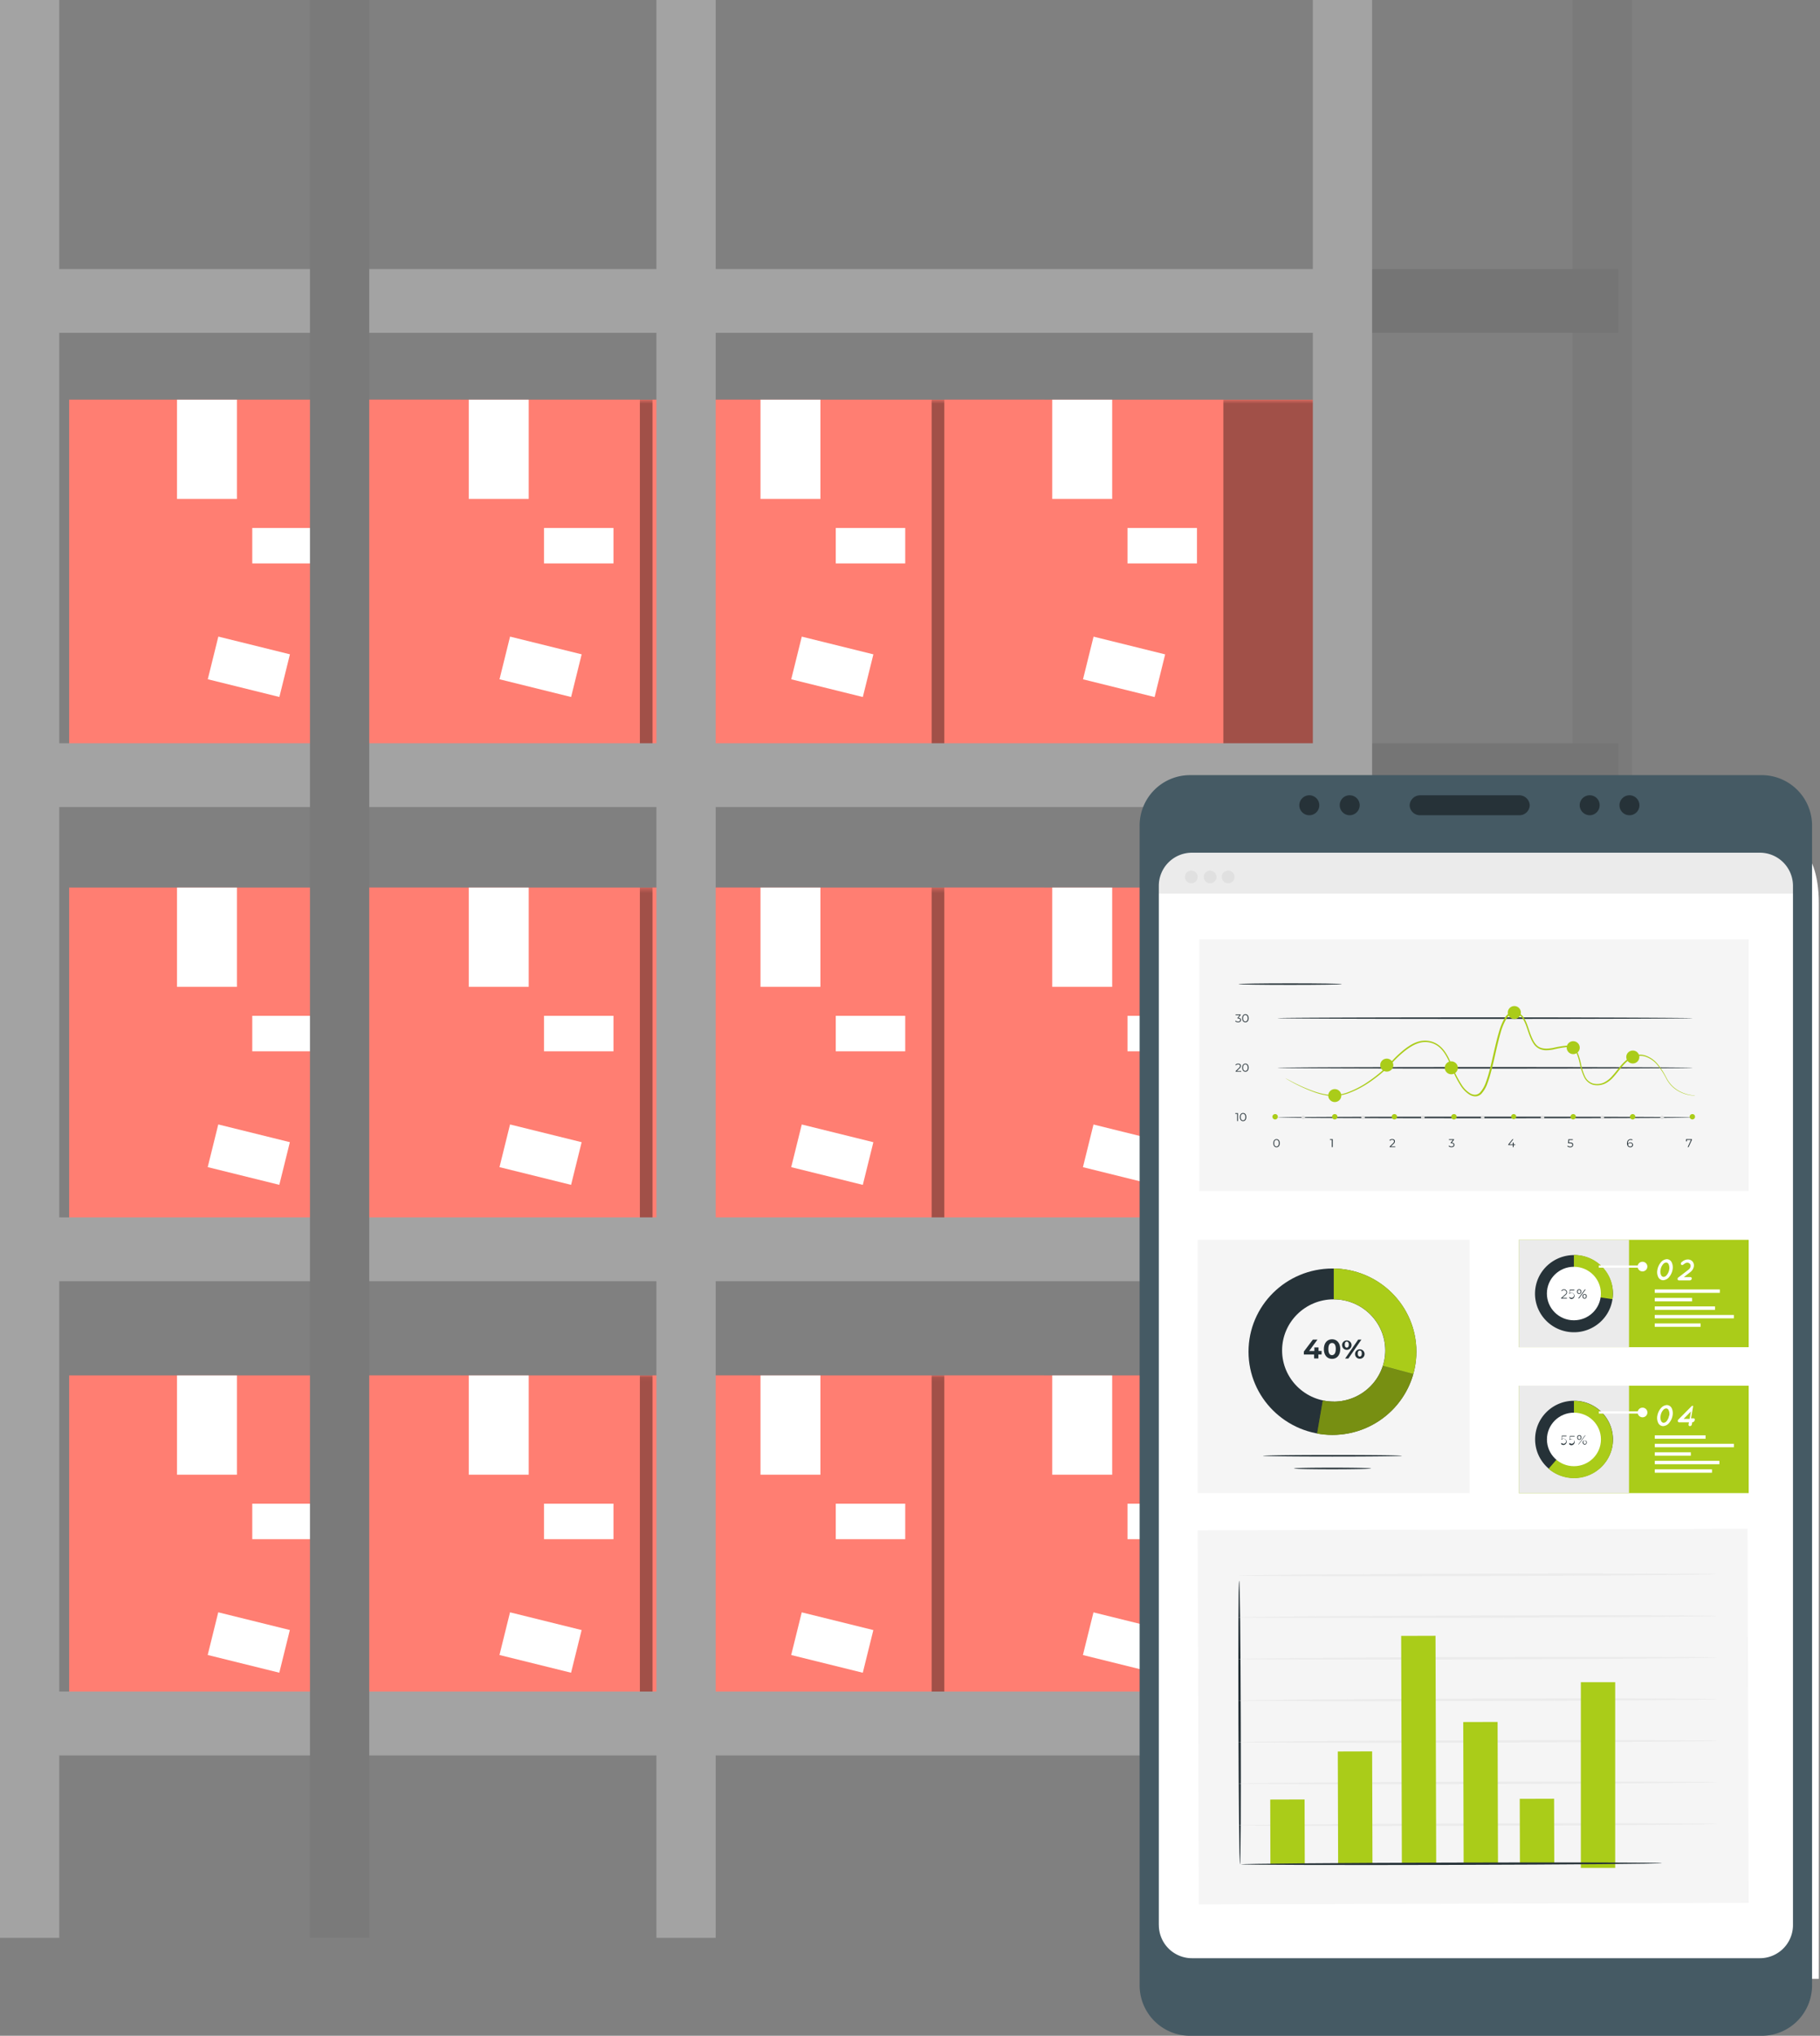 <svg width="372" height="416" viewBox="0 0 372 416" fill="none" xmlns="http://www.w3.org/2000/svg"><rect x="0" y="0" width="372" height="416" fill="#808080" stroke="none"/><path d="M94.152 81.676H14.135v72.666h80.017V81.676z" fill="#FF7E72"/><mask id="mask0_1302_13495" style="mask-type:luminance" maskUnits="userSpaceOnUse" x="14" y="81" width="81" height="74"><path d="M94.152 81.676H14.135v72.666h80.017V81.676z" fill="#fff"/></mask><g mask="url(#mask0_1302_13495)"><path opacity=".37" d="M94.152 81.676H14.135v72.666h80.017V81.676z" fill="#000"/></g><path d="M71.157 81.676H14.135v72.666h57.022V81.676z" fill="#FF7E72"/><path d="M48.431 81.676H36.179v20.284H48.43V81.676zm17.331 26.209h-14.2v7.249h14.2v-7.249zm-6.5 25.819l-14.634-3.622-2.158 8.719 14.634 3.621 2.158-8.718z" fill="#fff"/><path d="M153.783 81.676H73.766v72.666h80.017V81.676z" fill="#FF7E72"/><mask id="mask1_1302_13495" style="mask-type:luminance" maskUnits="userSpaceOnUse" x="73" y="81" width="81" height="74"><path d="M153.783 81.676H73.766v72.666h80.017V81.676z" fill="#fff"/></mask><g mask="url(#mask1_1302_13495)"><path opacity=".37" d="M153.783 81.676H73.766v72.666h80.017V81.676z" fill="#000"/></g><path d="M130.788 81.676H73.766v72.666h57.022V81.676z" fill="#FF7E72"/><path d="M108.063 81.676H95.811v20.284h12.252V81.676zm17.33 26.209h-14.2v7.249h14.2v-7.249zm-6.504 25.823l-14.634-3.622-2.158 8.719 14.634 3.622 2.158-8.719z" fill="#fff"/><path d="M213.414 81.676h-80.018v72.666h80.018V81.676z" fill="#FF7E72"/><mask id="mask2_1302_13495" style="mask-type:luminance" maskUnits="userSpaceOnUse" x="133" y="81" width="81" height="74"><path d="M213.414 81.676h-80.018v72.666h80.018V81.676z" fill="#fff"/></mask><g mask="url(#mask2_1302_13495)"><path opacity=".37" d="M213.414 81.676h-80.018v72.666h80.018V81.676z" fill="#000"/></g><path d="M190.419 81.676h-57.023v72.666h57.023V81.676z" fill="#FF7E72"/><path d="M167.694 81.676h-12.253v20.284h12.253V81.676zm17.33 26.209h-14.2v7.249h14.2v-7.249zm-6.508 25.827l-14.634-3.621-2.158 8.719 14.634 3.621 2.158-8.719z" fill="#fff"/><path d="M273.045 81.676h-80.018v72.666h80.018V81.676z" fill="#FF7E72"/><mask id="mask3_1302_13495" style="mask-type:luminance" maskUnits="userSpaceOnUse" x="193" y="81" width="81" height="74"><path d="M273.045 81.676h-80.018v72.666h80.018V81.676z" fill="#fff"/></mask><g mask="url(#mask3_1302_13495)"><path opacity=".37" d="M273.045 81.676h-80.018v72.666h80.018V81.676z" fill="#000"/></g><path d="M250.049 81.676h-57.022v72.666h57.022V81.676z" fill="#FF7E72"/><path d="M227.325 81.676h-12.253v20.284h12.253V81.676zm17.33 26.209h-14.2v7.249h14.2v-7.249zm-6.502 25.832l-14.634-3.622-2.158 8.719 14.634 3.622 2.158-8.719z" fill="#fff"/><path d="M94.152 181.371H14.135v72.666h80.017v-72.666z" fill="#FF7E72"/><mask id="mask4_1302_13495" style="mask-type:luminance" maskUnits="userSpaceOnUse" x="14" y="181" width="81" height="74"><path d="M94.152 181.371H14.135v72.666h80.017v-72.666z" fill="#fff"/></mask><g mask="url(#mask4_1302_13495)"><path opacity=".37" d="M94.152 181.371H14.135v72.666h80.017v-72.666z" fill="#000"/></g><path d="M71.157 181.371H14.135v72.666h57.022v-72.666z" fill="#FF7E72"/><path d="M48.431 181.371H36.179v20.284H48.43v-20.284zm17.331 26.21h-14.2v7.248h14.2v-7.248zm-6.514 25.815l-14.634-3.622-2.157 8.719 14.633 3.622 2.158-8.719z" fill="#fff"/><path d="M153.783 181.371H73.766v72.666h80.017v-72.666z" fill="#FF7E72"/><mask id="mask5_1302_13495" style="mask-type:luminance" maskUnits="userSpaceOnUse" x="73" y="181" width="81" height="74"><path d="M153.783 181.371H73.766v72.666h80.017v-72.666z" fill="#fff"/></mask><g mask="url(#mask5_1302_13495)"><path opacity=".37" d="M153.783 181.371H73.766v72.666h80.017v-72.666z" fill="#000"/></g><path d="M130.788 181.371H73.766v72.666h57.022v-72.666z" fill="#FF7E72"/><path d="M108.063 181.371H95.811v20.284h12.252v-20.284zm17.33 26.21h-14.2v7.248h14.2v-7.248zm-6.508 25.819l-14.634-3.622-2.158 8.719 14.634 3.622 2.158-8.719z" fill="#fff"/><path d="M213.414 181.371h-80.018v72.666h80.018v-72.666z" fill="#FF7E72"/><mask id="mask6_1302_13495" style="mask-type:luminance" maskUnits="userSpaceOnUse" x="133" y="181" width="81" height="74"><path d="M213.414 181.371h-80.018v72.666h80.018v-72.666z" fill="#fff"/></mask><g mask="url(#mask6_1302_13495)"><path opacity=".37" d="M213.414 181.371h-80.018v72.666h80.018v-72.666z" fill="#000"/></g><path d="M190.419 181.371h-57.023v72.666h57.023v-72.666z" fill="#FF7E72"/><path d="M167.694 181.371h-12.253v20.284h12.253v-20.284zm17.33 26.21h-14.2v7.248h14.2v-7.248zm-6.512 25.823l-14.634-3.621-2.158 8.719 14.634 3.621 2.158-8.719z" fill="#fff"/><path d="M273.045 181.371h-80.018v72.666h80.018v-72.666z" fill="#FF7E72"/><mask id="mask7_1302_13495" style="mask-type:luminance" maskUnits="userSpaceOnUse" x="193" y="181" width="81" height="74"><path d="M273.045 181.371h-80.018v72.666h80.018v-72.666z" fill="#fff"/></mask><g mask="url(#mask7_1302_13495)"><path opacity=".37" d="M273.045 181.371h-80.018v72.666h80.018v-72.666z" fill="#000"/></g><path d="M250.049 181.371h-57.022v72.666h57.022v-72.666z" fill="#FF7E72"/><path d="M227.325 181.371h-12.253v20.284h12.253v-20.284zm17.33 26.21h-14.2v7.248h14.2v-7.248zm-6.516 25.828l-14.634-3.622-2.158 8.719 14.634 3.622 2.158-8.719z" fill="#fff"/><path d="M94.152 281.066H14.135v72.666h80.017v-72.666z" fill="#FF7E72"/><mask id="mask8_1302_13495" style="mask-type:luminance" maskUnits="userSpaceOnUse" x="14" y="281" width="81" height="73"><path d="M94.152 281.066H14.135v72.666h80.017v-72.666z" fill="#fff"/></mask><g mask="url(#mask8_1302_13495)"><path opacity=".37" d="M94.152 281.066H14.135v72.666h80.017v-72.666z" fill="#000"/></g><path d="M71.157 281.066H14.135v72.666h57.022v-72.666z" fill="#FF7E72"/><path d="M48.431 281.066H36.179v20.284H48.43v-20.284zm17.331 26.21h-14.2v7.249h14.2v-7.249zm-6.518 25.812l-14.634-3.621-2.157 8.719 14.634 3.621 2.157-8.719z" fill="#fff"/><path d="M153.783 281.066H73.766v72.666h80.017v-72.666z" fill="#FF7E72"/><mask id="mask9_1302_13495" style="mask-type:luminance" maskUnits="userSpaceOnUse" x="73" y="281" width="81" height="73"><path d="M153.783 281.066H73.766v72.666h80.017v-72.666z" fill="#fff"/></mask><g mask="url(#mask9_1302_13495)"><path opacity=".37" d="M153.783 281.066H73.766v72.666h80.017v-72.666z" fill="#000"/></g><path d="M130.788 281.066H73.766v72.666h57.022v-72.666z" fill="#FF7E72"/><path d="M108.063 281.066H95.811v20.284h12.252v-20.284zm17.33 26.21h-14.2v7.249h14.2v-7.249zm-6.512 25.817l-14.634-3.622-2.158 8.719 14.634 3.622 2.158-8.719z" fill="#fff"/><path d="M213.414 281.066h-80.018v72.666h80.018v-72.666z" fill="#FF7E72"/><mask id="mask10_1302_13495" style="mask-type:luminance" maskUnits="userSpaceOnUse" x="133" y="281" width="81" height="73"><path d="M213.414 281.066h-80.018v72.666h80.018v-72.666z" fill="#fff"/></mask><g mask="url(#mask10_1302_13495)"><path opacity=".37" d="M213.414 281.066h-80.018v72.666h80.018v-72.666z" fill="#000"/></g><path d="M190.419 281.066h-57.023v72.666h57.023v-72.666z" fill="#FF7E72"/><path d="M167.694 281.066h-12.253v20.284h12.253v-20.284zm17.33 26.21h-14.2v7.249h14.2v-7.249zm-6.516 25.821l-14.634-3.622-2.158 8.719 14.634 3.622 2.158-8.719z" fill="#fff"/><path d="M273.045 281.066h-80.018v72.666h80.018v-72.666z" fill="#FF7E72"/><mask id="mask11_1302_13495" style="mask-type:luminance" maskUnits="userSpaceOnUse" x="193" y="281" width="81" height="73"><path d="M273.045 281.066h-80.018v72.666h80.018v-72.666z" fill="#fff"/></mask><g mask="url(#mask11_1302_13495)"><path opacity=".37" d="M273.045 281.066h-80.018v72.666h80.018v-72.666z" fill="#000"/></g><path d="M250.049 281.066h-57.022v72.666h57.022v-72.666z" fill="#FF7E72"/><path d="M227.325 281.066h-12.253v20.284h12.253v-20.284zm17.33 26.21h-14.2v7.249h14.2v-7.249zm-6.52 25.825l-14.634-3.622-2.158 8.719 14.634 3.622 2.158-8.719z" fill="#fff"/><path d="M280.451 54.972H.931v13.044h279.52V54.972zm0 96.901H.931v13.044h279.52v-13.044zm0 96.89H.931v13.044h279.52v-13.044zm0 96.901H.931v13.044h279.52v-13.044z" fill="#A3A3A3"/><path d="M333.56 0h-12.113v395.986h12.113V0zM75.47 0H63.357v395.986H75.47V0z" fill="#7A7A7A"/><path d="M330.765 54.972H273.93v13.044h56.835V54.972zm0 96.901H273.93v13.044h56.835v-13.044zm0 96.89H273.93v13.044h56.835v-13.044zm0 96.901H273.93v13.044h56.835v-13.044z" fill="#757575"/><path d="M12.113 0H0v395.986h12.113V0zm134.169 0H134.17v395.986h12.112V0zm134.169 0h-12.112v395.986h12.112V0z" fill="#A3A3A3"/><path d="M240.339 174.234h127.755c2.029 0 3.668 4.592 3.668 10.259v219.879H236.661V184.493c0-5.667 1.639-10.259 3.668-10.259h.01z" fill="#fff"/><path d="M239.136 173.302h126.108c1.537 0 2.791 1.735 2.791 3.876v5.442H235.729v-4.6c0-2.606 1.517-4.718 3.388-4.718h.019z" fill="#EBEBEB"/><path d="M244.802 179.198c0 .709-.577 1.29-1.303 1.29a1.288 1.288 0 01-1.303-1.29 1.29 1.29 0 011.303-1.291c.716 0 1.303.572 1.303 1.291zm3.848 0c0 .709-.577 1.29-1.302 1.29a1.295 1.295 0 01-1.303-1.29c0-.71.577-1.291 1.303-1.291.715 0 1.292.572 1.292 1.281l.01.01zm3.68 0c0 .709-.577 1.29-1.303 1.29a1.288 1.288 0 01-1.302-1.29c0-.719.576-1.291 1.302-1.291.716 0 1.303.572 1.303 1.291z" fill="#E0E0E0"/><path d="M357.195 312.394l-112.393.325.228 76.44 93.162-.256 12.639-.039 6.592-.02-.228-76.45z" fill="#F5F5F5"/><path d="M253.453 380.953c-.139 0-.278-12.965-.328-28.965-.05-15.999 0-28.974.159-28.974s.278 12.965.328 28.974c.05 16.01-.02 28.965-.159 28.965z" fill="#263238"/><path d="M350.961 372.707c0 .138-21.916.316-48.953.384-27.037.069-48.952 0-48.952-.098 0-.099 21.915-.305 48.952-.384 27.037-.079 48.953-.03 48.953.098zm-.021-8.532c0 .138-21.926.315-48.952.394-27.027.079-48.953 0-48.953-.108 0-.109 21.916-.306 48.953-.384 27.036-.079 48.952 0 48.952.098zm-.019-8.462c0 .138-21.926.305-48.953.384-27.026.079-48.952 0-48.962-.098-.01-.099 21.916-.316 48.962-.395 27.057-.078 48.953-.019 48.953.109zm-.031-8.503c0 .138-21.915.306-48.942.385-27.027.078-48.963 0-48.963-.099 0-.098 21.916-.315 48.953-.394 27.037-.079 48.952-.02 48.952.108zm-.029-8.502c0 .138-21.916.306-48.952.384-27.037.079-48.953 0-48.953-.098 0-.099 21.916-.305 48.953-.384 27.036-.079 48.952-.03 48.952.098zm-.019-8.502c0 .138-21.916.306-48.953.385-27.037.078-48.952 0-48.952-.099s21.915-.305 48.952-.384c27.037-.079 48.953-.03 48.953.098zm-.021-8.541c0 .138-21.926.315-48.952.394-27.027.079-48.953 0-48.953-.109 0-.108 21.916-.305 48.953-.384 27.036-.079 48.952.01 48.952.099z" fill="#EBEBEB"/><path d="M266.649 367.711l-7.02.019.037 13.241 7.02-.019-.037-13.241zm51-.151l-7.02.02.037 13.24 7.02-.019-.037-13.241zm-37.191-9.678l-7.02.02.068 22.985 7.021-.021-.069-22.984zm25.642-6.013l-7.02.019.082 28.964 7.02-.019-.082-28.964zm-12.687-17.601l-7.02.021.139 46.569 7.02-.02-.139-46.57zm36.725 9.475h-7.02v37.959h7.02v-37.959z" fill="#AACC19"/><path d="M339.684 380.716c0 .138-19.271.306-43.026.365-23.755.069-43.036 0-43.036-.118 0-.119 19.261-.296 43.036-.355 23.775-.069 43.026-.02 43.026.108z" fill="#263238"/><path d="M245.14 191.936v51.427h112.283v-51.427H245.14z" fill="#F5F5F5"/><path d="M253.035 227.462v1.625h-.169v-1.477h-.378v-.148h.557-.01zm.388.807c0-.512.278-.827.656-.827s.656.305.656.827c0 .523-.278.828-.656.828s-.656-.305-.656-.828zm1.133 0c0-.433-.198-.669-.487-.669-.288 0-.477.236-.477.669 0 .434.199.67.477.67.279 0 .487-.236.487-.67zm-.855-9.428v.148h-1.143v-.118l.686-.66c.189-.177.218-.296.218-.404 0-.187-.139-.305-.387-.305a.598.598 0 00-.448.187l-.119-.099a.75.75 0 01.577-.236c.328 0 .546.167.546.443a.645.645 0 01-.268.512l-.557.542h.895v-.01zm.199-.67c0-.512.279-.827.657-.827s.656.315.656.827c0 .513-.278.828-.656.828s-.657-.315-.657-.828zm1.134 0c0-.433-.199-.679-.487-.679-.289 0-.478.236-.478.679 0 .444.199.67.478.67.278 0 .487-.236.487-.67zm-1.373-9.753c0 .276-.199.483-.597.483a.886.886 0 01-.586-.207l.079-.128a.714.714 0 00.517.187c.269 0 .418-.118.418-.325 0-.207-.139-.315-.438-.315h-.119v-.109l.457-.561h-.835v-.148h1.034v.118l-.467.572c.358.019.537.197.537.453v-.02zm.239-.345c0-.512.279-.827.657-.827s.656.305.656.827-.278.828-.656.828-.657-.306-.657-.828zm1.134 0c0-.433-.199-.67-.487-.67-.289 0-.478.237-.478.67 0 .434.199.67.478.67.278 0 .487-.246.487-.67zm5.23 25.536c0-.512.278-.828.656-.828s.656.316.656.828-.278.827-.656.827-.656-.315-.656-.827zm1.133 0c0-.434-.199-.68-.487-.68s-.477.236-.477.68c0 .443.199.67.477.67.278 0 .487-.247.487-.67zm11.009-.828v1.626h-.189v-1.478h-.388v-.148h.577zm12.776 1.478v.148h-1.143v-.118l.676-.66c.189-.177.219-.296.219-.404 0-.187-.139-.305-.378-.305a.58.58 0 00-.447.187l-.12-.099a.75.75 0 01.577-.236c.338 0 .547.167.547.443a.643.643 0 01-.269.512l-.556.542h.894v-.01zm12.092-.315c0 .276-.199.483-.597.483a.888.888 0 01-.586-.207l.079-.138c.14.128.329.197.517.187.279 0 .418-.128.418-.325s-.139-.325-.437-.325h-.15v-.118l.458-.562h-.816v-.147h1.035v.118l-.468.581c.368.02.547.197.547.463v-.01zm12.43.04h-.328v.423h-.169v-.423h-.925v-.119l.865-1.073h.189l-.835 1.054h.706v-.375h.169v.375h.328v.147-.009zm11.843-.05c0 .276-.199.513-.597.513a.888.888 0 01-.587-.207l.08-.138a.714.714 0 00.517.187c.278 0 .427-.138.427-.335s-.129-.335-.546-.335h-.348l.089-.818h.895v.148h-.746l-.059.512h.208c.468-.019.677.178.677.463l-.01.01zm12.241-.01a.51.51 0 01-.517.512h-.04c-.438 0-.676-.305-.676-.817 0-.513.308-.838.745-.838.14 0 .269.03.388.089l-.069.138a.614.614 0 00-.319-.079c-.348 0-.576.227-.576.67v.138a.531.531 0 01.517-.286.525.525 0 01.547.473zm-.169 0c0-.207-.159-.345-.418-.345a.38.38 0 00-.418.335v.02c0 .177.15.345.438.345a.359.359 0 00.398-.316v-.039zm12.21-1.143v.118l-.696 1.508h-.179l.676-1.478h-.845v.305h-.169v-.453h1.213zm.089-4.433c0 .089-18.972.158-42.369.158-23.398 0-42.37-.069-42.37-.158s18.962-.158 42.37-.158c23.407 0 42.369.069 42.369.158zm0-10.147c0 .088-18.972.157-42.369.157-23.398 0-42.37-.069-42.37-.157 0-.089 18.962-.158 42.37-.158 23.407 0 42.369.069 42.369.158zm0-10.147c0 .088-18.972.157-42.369.157-23.398 0-42.37-.069-42.37-.157 0-.089 18.962-.158 42.37-.158 23.407 0 42.369.099 42.369.158z" fill="#263238"/><path d="M261.179 228.201a.558.558 0 01-.547.552.559.559 0 01-.557-.542c-.009-.306.239-.542.547-.552h.01a.526.526 0 01.547.483v.059zm12.18 0a.543.543 0 01-.546.542.537.537 0 01-.547-.542c0-.306.238-.542.547-.542a.525.525 0 01.546.483v.059zm12.192 0a.544.544 0 01-.547.542.537.537 0 01-.547-.542c0-.306.239-.542.547-.542a.526.526 0 01.547.483v.059zm12.181 0a.559.559 0 01-.547.552.546.546 0 01-.557-.542c-.01-.306.239-.542.547-.552h.01a.526.526 0 01.547.483v.059zm12.18 0a.506.506 0 01-.547.482.51.51 0 01-.487-.542.506.506 0 01.517-.482.51.51 0 01.517.512v.03zm24.352 0a.557.557 0 01-.547.551.558.558 0 01-.557-.542c-.009-.305.239-.541.547-.551a.54.54 0 01.547.532l.01.01zm-12.17 0a.55.55 0 01-.547.541.55.55 0 01-.547-.541.55.55 0 01.547-.542h.03a.51.51 0 01.517.512v.03zm24.362 0a.544.544 0 01-.547.542.537.537 0 01-.547-.542c0-.306.239-.542.547-.542a.526.526 0 01.547.483v.059z" fill="#AACC19"/><path d="M266.737 228.348a.355.355 0 01-.358.355.355.355 0 110-.709c.199 0 .358.157.358.354zm12.231 0a.355.355 0 01-.358.355.355.355 0 110-.709c.199 0 .358.157.358.354zm12.22 0a.355.355 0 01-.378.335.354.354 0 01.01-.709c.199 0 .358.148.358.345v.029h.01zm12.232 0a.355.355 0 01-.358.355.355.355 0 110-.709c.199 0 .358.157.358.354zm12.231 0c0 .197-.16.355-.358.355a.355.355 0 110-.709c.198 0 .358.157.358.354zm12.23 0a.354.354 0 01-.377.335.354.354 0 11.039-.709c.199.01.338.177.329.374h.009zm12.221 0a.355.355 0 01-.358.355.355.355 0 110-.709c.199 0 .358.157.358.354z" fill="#E0E0E0"/><path d="M274.155 223.875c0 .729-.596 1.32-1.332 1.32a1.327 1.327 0 01-1.333-1.32c0-.729.597-1.32 1.333-1.32s1.332.591 1.332 1.32zm10.63-6.226c0 .729-.596 1.33-1.332 1.33-.736 0-1.343-.591-1.343-1.32 0-.729.597-1.33 1.333-1.33a1.34 1.34 0 011.342 1.32zm13.186.552c0 .729-.597 1.32-1.333 1.32a1.326 1.326 0 01-1.332-1.32c0-.729.596-1.32 1.332-1.32.736 0 1.333.591 1.333 1.32zm12.886-11.3c0 .729-.596 1.32-1.332 1.32a1.327 1.327 0 01-1.333-1.32c0-.729.597-1.32 1.333-1.32s1.332.591 1.332 1.32zm12.033 7.182c0 .729-.597 1.32-1.333 1.32a1.326 1.326 0 01-1.332-1.32c0-.729.596-1.32 1.332-1.32.736 0 1.333.591 1.333 1.32zm12.18 1.911c0 .729-.596 1.32-1.332 1.32a1.327 1.327 0 01-1.333-1.32c0-.729.597-1.32 1.333-1.32s1.332.581 1.332 1.31v.01z" fill="#AACC19"/><path d="M346.455 223.876h-.308a7.37 7.37 0 01-.915-.119 6.928 6.928 0 01-3.172-1.487 6.42 6.42 0 01-1.551-2.01 14.762 14.762 0 00-1.631-2.502 5.428 5.428 0 00-2.754-1.902 3.563 3.563 0 00-1.82.059 5.099 5.099 0 00-1.69.946c-1.034.857-1.8 2.079-2.804 3.192a5.544 5.544 0 01-1.83 1.409 3.804 3.804 0 01-2.406.197 2.99 2.99 0 01-1.83-1.665 11.974 11.974 0 01-.795-2.404 14.2 14.2 0 00-.726-2.453 1.89 1.89 0 00-.786-.926 2.543 2.543 0 00-1.233-.237c-.905.099-1.8.257-2.675.473a7.52 7.52 0 01-1.412.158 3.293 3.293 0 01-1.441-.276 2.926 2.926 0 01-1.134-.946 6.431 6.431 0 01-.696-1.28c-.388-.897-.646-1.833-.994-2.729a6.998 6.998 0 00-.647-1.281 2.264 2.264 0 00-1.034-.867c-.109-.03-.219-.069-.338-.099l-.348-.039c-.229-.01-.447.03-.656.138a2.69 2.69 0 00-.975 1.025 12.241 12.241 0 00-1.133 2.778c-.289.975-.517 1.97-.766 2.975-.388 1.665-.736 3.33-1.173 4.946a25.04 25.04 0 01-.746 2.394 6.166 6.166 0 01-1.263 2.177 1.72 1.72 0 01-1.203.512c-.438 0-.865-.138-1.233-.364a5.907 5.907 0 01-1.73-1.734 20.648 20.648 0 01-2.069-4.207c-.586-1.389-1.243-2.768-2.336-3.724a4.415 4.415 0 00-3.918-.946 6.822 6.822 0 00-1.86.808c-.576.345-1.113.739-1.63 1.172a21.257 21.257 0 00-2.715 2.71 29.401 29.401 0 01-4.027 3.31 19.91 19.91 0 01-4.137 2.217 9.251 9.251 0 01-4.037.669 14.053 14.053 0 01-3.361-.807 32.157 32.157 0 01-4.365-1.981 34.993 34.993 0 01-1.094-.62 5.669 5.669 0 01-.358-.227l.378.197 1.104.581a33.767 33.767 0 004.375 1.912c1.074.384 2.188.64 3.321.758a8.87 8.87 0 003.948-.679 19.034 19.034 0 004.057-2.207 28.866 28.866 0 003.967-3.301 21.87 21.87 0 012.745-2.758 13.328 13.328 0 011.611-1.182 6.657 6.657 0 011.939-.848 4.686 4.686 0 014.176.995c1.153.995 1.83 2.424 2.416 3.823a20.73 20.73 0 002.069 4.148c.417.65.974 1.211 1.63 1.635.318.207.696.315 1.074.325.368-.02.726-.177.985-.443a6.19 6.19 0 001.193-2.049c.288-.779.527-1.567.736-2.365.427-1.616.775-3.271 1.173-4.946.239-1.024.477-2.009.776-2.994.268-.996.656-1.951 1.163-2.848a3.005 3.005 0 011.104-1.123 1.52 1.52 0 01.805-.167l.398.039c.129.03.259.079.378.109a2.72 2.72 0 011.203.985c.278.423.497.867.676 1.34.358.926.607 1.852.985 2.719.377.867.845 1.724 1.68 2.078.835.355 1.78.247 2.665.099.895-.217 1.81-.374 2.725-.463.477-.03.954.069 1.382.276.407.246.726.62.895 1.054.328.808.576 1.645.735 2.502.169.808.418 1.606.756 2.355.308.729.905 1.29 1.661 1.537a3.451 3.451 0 002.227-.178 5.46 5.46 0 001.74-1.369c.995-1.084 1.77-2.315 2.844-3.202a5.111 5.111 0 011.77-.975 3.768 3.768 0 011.929-.059 5.564 5.564 0 012.844 1.98 15.36 15.36 0 011.631 2.561 6.404 6.404 0 001.501 1.981 6.967 6.967 0 003.103 1.536c.298.069.596.119.895.148.109 0 .208 0 .318.02l.069.03z" fill="#AACC19"/><path d="M274.275 201.098c0 .089-4.723.158-10.56.158-5.837 0-10.57-.069-10.57-.158s4.733-.158 10.57-.158c5.837 0 10.56.069 10.56.158z" fill="#263238"/><path d="M244.802 253.352v51.752h55.585v-51.752h-55.585z" fill="#F5F5F5"/><path d="M272.346 259.214c-9.476 0-17.153 7.605-17.153 16.994s7.677 16.995 17.153 16.995c9.476 0 17.153-7.606 17.153-16.995 0-9.389-7.677-16.994-17.153-16.994zm.259 27.181c-5.817 0-10.541-4.67-10.551-10.433 0-5.763 4.714-10.443 10.531-10.453 5.817-.01 10.54 4.67 10.55 10.433 0 5.773-4.703 10.463-10.53 10.473v-.02z" fill="#263238"/><path d="M272.615 259.214v6.295c5.817 0 10.531 4.67 10.54 10.433 0 1.074-.169 2.138-.497 3.163l6.215 1.675c2.546-9.035-2.774-18.414-11.902-20.945a17.13 17.13 0 00-4.356-.621zm-.01 27.201a10.54 10.54 0 01-2.228-.237c-.268 1.518-.765 4.443-1.163 6.759 1.034.197 2.078.285 3.132.285 7.687 0 14.428-5.083 16.507-12.413l-6.215-1.675c-1.392 4.325-5.439 7.271-10.023 7.281h-.01z" fill="#AACC19"/><path d="M272.605 286.415a10.54 10.54 0 01-2.228-.237c-.268 1.518-.765 4.443-1.163 6.759 1.034.197 2.078.285 3.132.285 7.687 0 14.428-5.083 16.507-12.413l-6.215-1.675c-1.392 4.325-5.439 7.271-10.023 7.281h-.01z" fill="#000" opacity=".3"/><path d="M270.596 275.676c0-1.271.716-2 1.67-2 .955 0 1.671.729 1.671 2s-.706 2-1.671 2c-.964 0-1.67-.719-1.67-2zm2.436 0c0-.877-.308-1.241-.766-1.241-.457 0-.755.364-.755 1.241 0 .877.308 1.242.735 1.242.428 0 .776-.365.776-1.242h.01zm1.282-.906a.955.955 0 011.064-.857.952.952 0 01.866 1.054.966.966 0 01-.955.867.964.964 0 01-.975-.956v-.108zm1.373 0c0-.414-.159-.621-.408-.621-.249 0-.408.207-.408.621 0 .413.169.611.408.611.239 0 .408-.198.408-.611zm1.919-1.025h.656l-2.665 3.862h-.656l2.665-3.862zm-.637 2.847a.97.97 0 011.064-.867c.537.05.925.522.875 1.054a.97.97 0 01-.974.877.96.96 0 01-.965-.955v-.109zm1.373 0c0-.413-.159-.611-.408-.611-.249 0-.408.198-.408.611 0 .414.169.611.408.611.239 0 .408-.207.408-.611zm8.193 20.896c0 .088-6.354.157-14.189.157-7.836 0-14.19-.069-14.19-.157 0-.089 6.354-.168 14.19-.168 7.835 0 14.189.069 14.189.168zm-6.294 2.581c0 .089-3.52.168-7.875.168-4.356 0-7.876-.069-7.876-.168 0-.098 3.52-.157 7.876-.157 4.355 0 7.875.069 7.875.157zm-10.132-23.28h-.637v.808h-.875v-.808h-2.098v-.601l1.84-2.443h.944l-1.7 2.325h1.064v-.729h.855v.719h.636l-.019.729h-.01z" fill="#263238"/><path d="M243.239 158.395h116.833a10.3 10.3 0 0110.305 10.305v236.995A10.302 10.302 0 01360.072 416H243.239a10.302 10.302 0 01-10.305-10.305V168.7a10.3 10.3 0 0110.305-10.305zm-6.374 234.985a6.767 6.767 0 006.768 6.768h116.074a6.767 6.767 0 006.769-6.768V181.014a6.767 6.767 0 00-6.769-6.768H243.623a6.768 6.768 0 00-6.768 6.768V393.38h.01z" fill="#455A64"/><path d="M310.498 162.513h-20.187a2.153 2.153 0 00-2.187 2.039 2.111 2.111 0 002.177 2.039h20.187a2.12 2.12 0 002.187-2.039 2.146 2.146 0 00-2.187-2.039h.01zm-34.619 0a2.004 2.004 0 00-2.04 1.97v.069c0 1.123.917 2.039 2.04 2.039a2.076 2.076 0 002.039-2.039 2.043 2.043 0 00-2.039-2.039zm-8.198 4.078a2.04 2.04 0 110-4.078 2.04 2.04 0 010 4.078zm65.437 0a2.04 2.04 0 110-4.078 2.04 2.04 0 010 4.078zm-8.198-4.078a2.043 2.043 0 00-2.039 2.039 2.075 2.075 0 002.039 2.039c1.123 0 2.04-.916 2.04-2.039a2.004 2.004 0 00-1.971-2.039h-.069z" fill="#263238"/><path d="M357.424 253.352H310.44v21.94h46.984v-21.94z" fill="#AACC19"/><path d="M332.963 253.352H310.44v21.94h22.523v-21.94z" fill="#EBEBEB"/><path d="M329.671 264.327c0 .384-.029.768-.089 1.152-.627 4.306-4.664 7.301-9.009 6.68-4.345-.621-7.368-4.621-6.742-8.926.627-4.305 4.664-7.3 9.009-6.679a7.98 7.98 0 015.748 3.842 7.723 7.723 0 011.083 3.931z" fill="#263238"/><path d="M329.671 264.327c0 .384-.03.769-.089 1.153l-7.886-1.153v-7.881a7.96 7.96 0 016.961 3.94 7.72 7.72 0 011.014 3.941z" fill="#AACC19"/><path d="M327.215 264.327c0 3.025-2.466 5.468-5.519 5.468-3.052 0-5.518-2.443-5.518-5.468 0-3.024 2.466-5.468 5.518-5.468 3.043 0 5.509 2.434 5.519 5.448v.02z" fill="#fff"/><path d="M319.091 265.243l.895-.798a.468.468 0 00.169-.364.496.496 0 00-.129-.325.505.505 0 00-.368-.158.458.458 0 00-.328.128l-.1.079s-.059.029-.079 0a.09.09 0 010-.099l.099-.079a.592.592 0 01.418-.167c.179 0 .348.079.457.207.11.108.169.256.169.414a.634.634 0 01-.208.463l-.766.679h.905s.069.03.069.069c0 .04-.029.069-.069.069h-1.124s-.03-.088 0-.118h-.01zm1.661-.069s-.03-.069 0-.098c.029-.03.069-.03.099 0a.508.508 0 00.716 0 .527.527 0 00.149-.355.508.508 0 00-.865-.364c-.03.029-.07.029-.099 0l.089-.759v-.049h.895s.07.029.07.069c0 .039-.03.069-.07.069h-.835l-.07.561a.772.772 0 01.328-.079c.169 0 .338.06.458.178a.639.639 0 010 .916.662.662 0 01-.458.187.688.688 0 01-.407-.276zm1.601-1.241a.422.422 0 01.358-.483.426.426 0 01.487.355v.128a.455.455 0 01-.418.493h-.01a.438.438 0 01-.417-.473v-.02zm.706 0a.324.324 0 00-.289-.364c-.159 0-.268.167-.268.364 0 .217.129.374.278.374.15 0 .279-.167.279-.374zm-.448 1.35l1.333-1.803h.059c.03 0 .06.029.06.059l-1.322 1.793h-.06c-.03 0-.06-.029-.06-.059h-.01v.01zm.855-.375a.422.422 0 01.358-.482.425.425 0 01.488.354v.128a.454.454 0 01-.428.483.445.445 0 01-.418-.473v-.01zm.697 0c0-.216-.13-.374-.279-.374-.149 0-.278.168-.278.365a.328.328 0 00.278.364c.169 0 .279-.148.279-.355z" fill="#263238"/><path d="M335.756 258.593h-8.969v.453h8.969v-.453z" fill="#fff"/><path d="M336.711 258.82a.992.992 0 01-.994.985.992.992 0 01-.994-.985c0-.542.447-.986.994-.986.547 0 .994.444.994.986zm4.992-.828c.208.463.258.976.159 1.468a3.217 3.217 0 01-.676 1.468 1.72 1.72 0 01-1.273.68 1.138 1.138 0 01-.995-.68 2.339 2.339 0 01-.149-1.468c.09-.542.328-1.044.676-1.468.299-.404.756-.65 1.263-.689.438.019.826.285.995.689zm-.527 1.468a1.88 1.88 0 00-.11-1.093.556.556 0 00-.507-.375.87.87 0 00-.656.375 2.221 2.221 0 00-.487 1.093c-.08.365-.05.739.099 1.084.08.217.288.365.517.384a.905.905 0 00.646-.384c.259-.315.428-.69.498-1.084zm4.614 1.843a.435.435 0 01-.408.335h-2.207c-.09 0-.179-.03-.229-.109a.357.357 0 01.099-.483l2.128-1.635c.189-.148.318-.355.368-.591a.651.651 0 00-.487-.778.88.88 0 00-.169-.02.938.938 0 00-.577.207l-.229.167a.332.332 0 01-.467.01l-.01-.01a.378.378 0 01.109-.482l.219-.168a1.787 1.787 0 011.074-.384c.388 0 .756.177.995.483.198.285.278.64.208.985a1.813 1.813 0 01-.686 1.093l-1.352 1.045h1.312c.16-.01.299.098.309.256v.079zm5.737 2.186h-13.304v.7h13.304v-.7zm-5.668 1.735h-7.636v.699h7.636v-.699zm4.684 1.734h-12.32v.699h12.32v-.699zm3.848 1.743h-16.168v.7h16.168v-.7zm-6.791 1.734h-9.377v.7h9.377v-.7z" fill="#fff"/><path d="M357.424 283.164H310.44v21.94h46.984v-21.94z" fill="#AACC19"/><path d="M332.963 283.164H310.44v21.94h22.523v-21.94z" fill="#EBEBEB"/><path d="M329.681 294.138c-.01 4.355-3.579 7.872-7.974 7.862-4.396-.01-7.945-3.546-7.935-7.901.009-4.354 3.579-7.872 7.974-7.862a7.95 7.95 0 016.881 3.961 7.856 7.856 0 011.054 3.94z" fill="#263238"/><path d="M329.682 294.139c.02 4.354-3.53 7.901-7.915 7.921a8.048 8.048 0 01-5.241-1.921l5.181-6v-7.882c4.395 0 7.955 3.527 7.955 7.882h.02z" fill="#AACC19"/><path d="M327.225 294.139c0 3.024-2.466 5.467-5.519 5.467-3.052 0-5.518-2.443-5.518-5.467 0-3.025 2.466-5.468 5.518-5.468h.01c3.043 0 5.509 2.443 5.509 5.458v.01z" fill="#fff"/><path d="M319.121 294.986s-.02-.069 0-.099c.03-.029.069-.029.099 0a.49.49 0 00.358.148.511.511 0 00.517-.502.503.503 0 00-.149-.365.492.492 0 00-.358-.148.517.517 0 00-.368.148c-.02.02-.059.03-.079 0l.089-.758v-.05h.895s.07.03.07.069c0 .04-.03.069-.07.069h-.835l-.07.562a.772.772 0 01.328-.079c.169 0 .338.059.458.177a.64.64 0 010 .917.653.653 0 01-.925 0l.05-.089h-.01zm1.651-.001s-.03-.068 0-.098.07-.03.1 0a.49.49 0 00.358.148c.139 0 .268-.05.368-.148a.484.484 0 00.149-.355.503.503 0 00-.149-.364.526.526 0 00-.339-.099.513.513 0 00-.367.148c-.03.03-.07.03-.1 0l.09-.759v-.049h.894s.07.03.07.069c0 .04-.03.069-.07.069h-.835l-.069.562a.75.75 0 01.328-.079c.358.01.646.315.636.67a.625.625 0 01-.179.423.651.651 0 01-.925 0l.04-.138zm1.611-1.24a.421.421 0 01.358-.483.424.424 0 01.487.355v.128a.454.454 0 01-.417.492h-.01a.438.438 0 01-.418-.473v-.019zm.696 0a.33.33 0 00-.278-.365c-.159 0-.279.168-.279.365 0 .216.13.374.289.374.159 0 .268-.167.268-.374zm-.437 1.349l1.332-1.803s.06.03.06.06l-1.333 1.793h-.049c-.03 0-.06-.03-.06-.06h.05v.01zm.855-.374a.418.418 0 01.835 0 .445.445 0 01-.408.483h-.01a.444.444 0 01-.417-.473v-.01zm.696 0c0-.217-.129-.374-.279-.374-.149 0-.278.167-.278.364a.33.33 0 00.278.365c.159 0 .329-.148.329-.355h-.05z" fill="#263238"/><path d="M335.767 288.405h-8.969v.453h8.969v-.453z" fill="#fff"/><path d="M336.721 288.632a.992.992 0 01-.994.985.993.993 0 01-.995-.985c0-.542.448-.986.995-.986.547 0 .994.444.994.986zm4.992-.828c.199.463.249.975.149 1.468a3.113 3.113 0 01-.676 1.468c-.298.404-.766.65-1.273.679a1.135 1.135 0 01-.994-.679 2.33 2.33 0 01-.159-1.468 3.212 3.212 0 01.676-1.468c.308-.404.766-.65 1.273-.69.437.02.835.286 1.004.69zm-.527 1.468a1.8 1.8 0 00-.119-1.094.558.558 0 00-.507-.374.87.87 0 00-.647.374c-.258.315-.427.69-.487 1.094a1.7 1.7 0 00.099 1.084c.08.216.279.364.508.384a.914.914 0 00.656-.384c.239-.326.398-.69.457-1.084h.04zm5.161 1.015a.424.424 0 01-.398.335h-.06l-.079.463a.435.435 0 01-.408.335.277.277 0 01-.278-.276v-.03l.089-.463h-1.988c-.08 0-.15-.02-.199-.079a.336.336 0 010-.473l2.794-2.817h.258v.059l-.437 2.483h.477c.149-.01.288.098.298.246a.334.334 0 01-.069.217zm-.995-.345l.269-1.517-1.492 1.517h1.223zm3.262 3.359h-10.382v.7h10.382v-.7zm5.787 1.734h-16.169v.7h16.169v-.7zm-8.8 1.734h-7.369v.7h7.369v-.7zm5.837 1.744h-13.206v.7h13.206v-.7zm-1.512 1.734h-11.694v.699h11.694v-.699z" fill="#fff"/></svg>